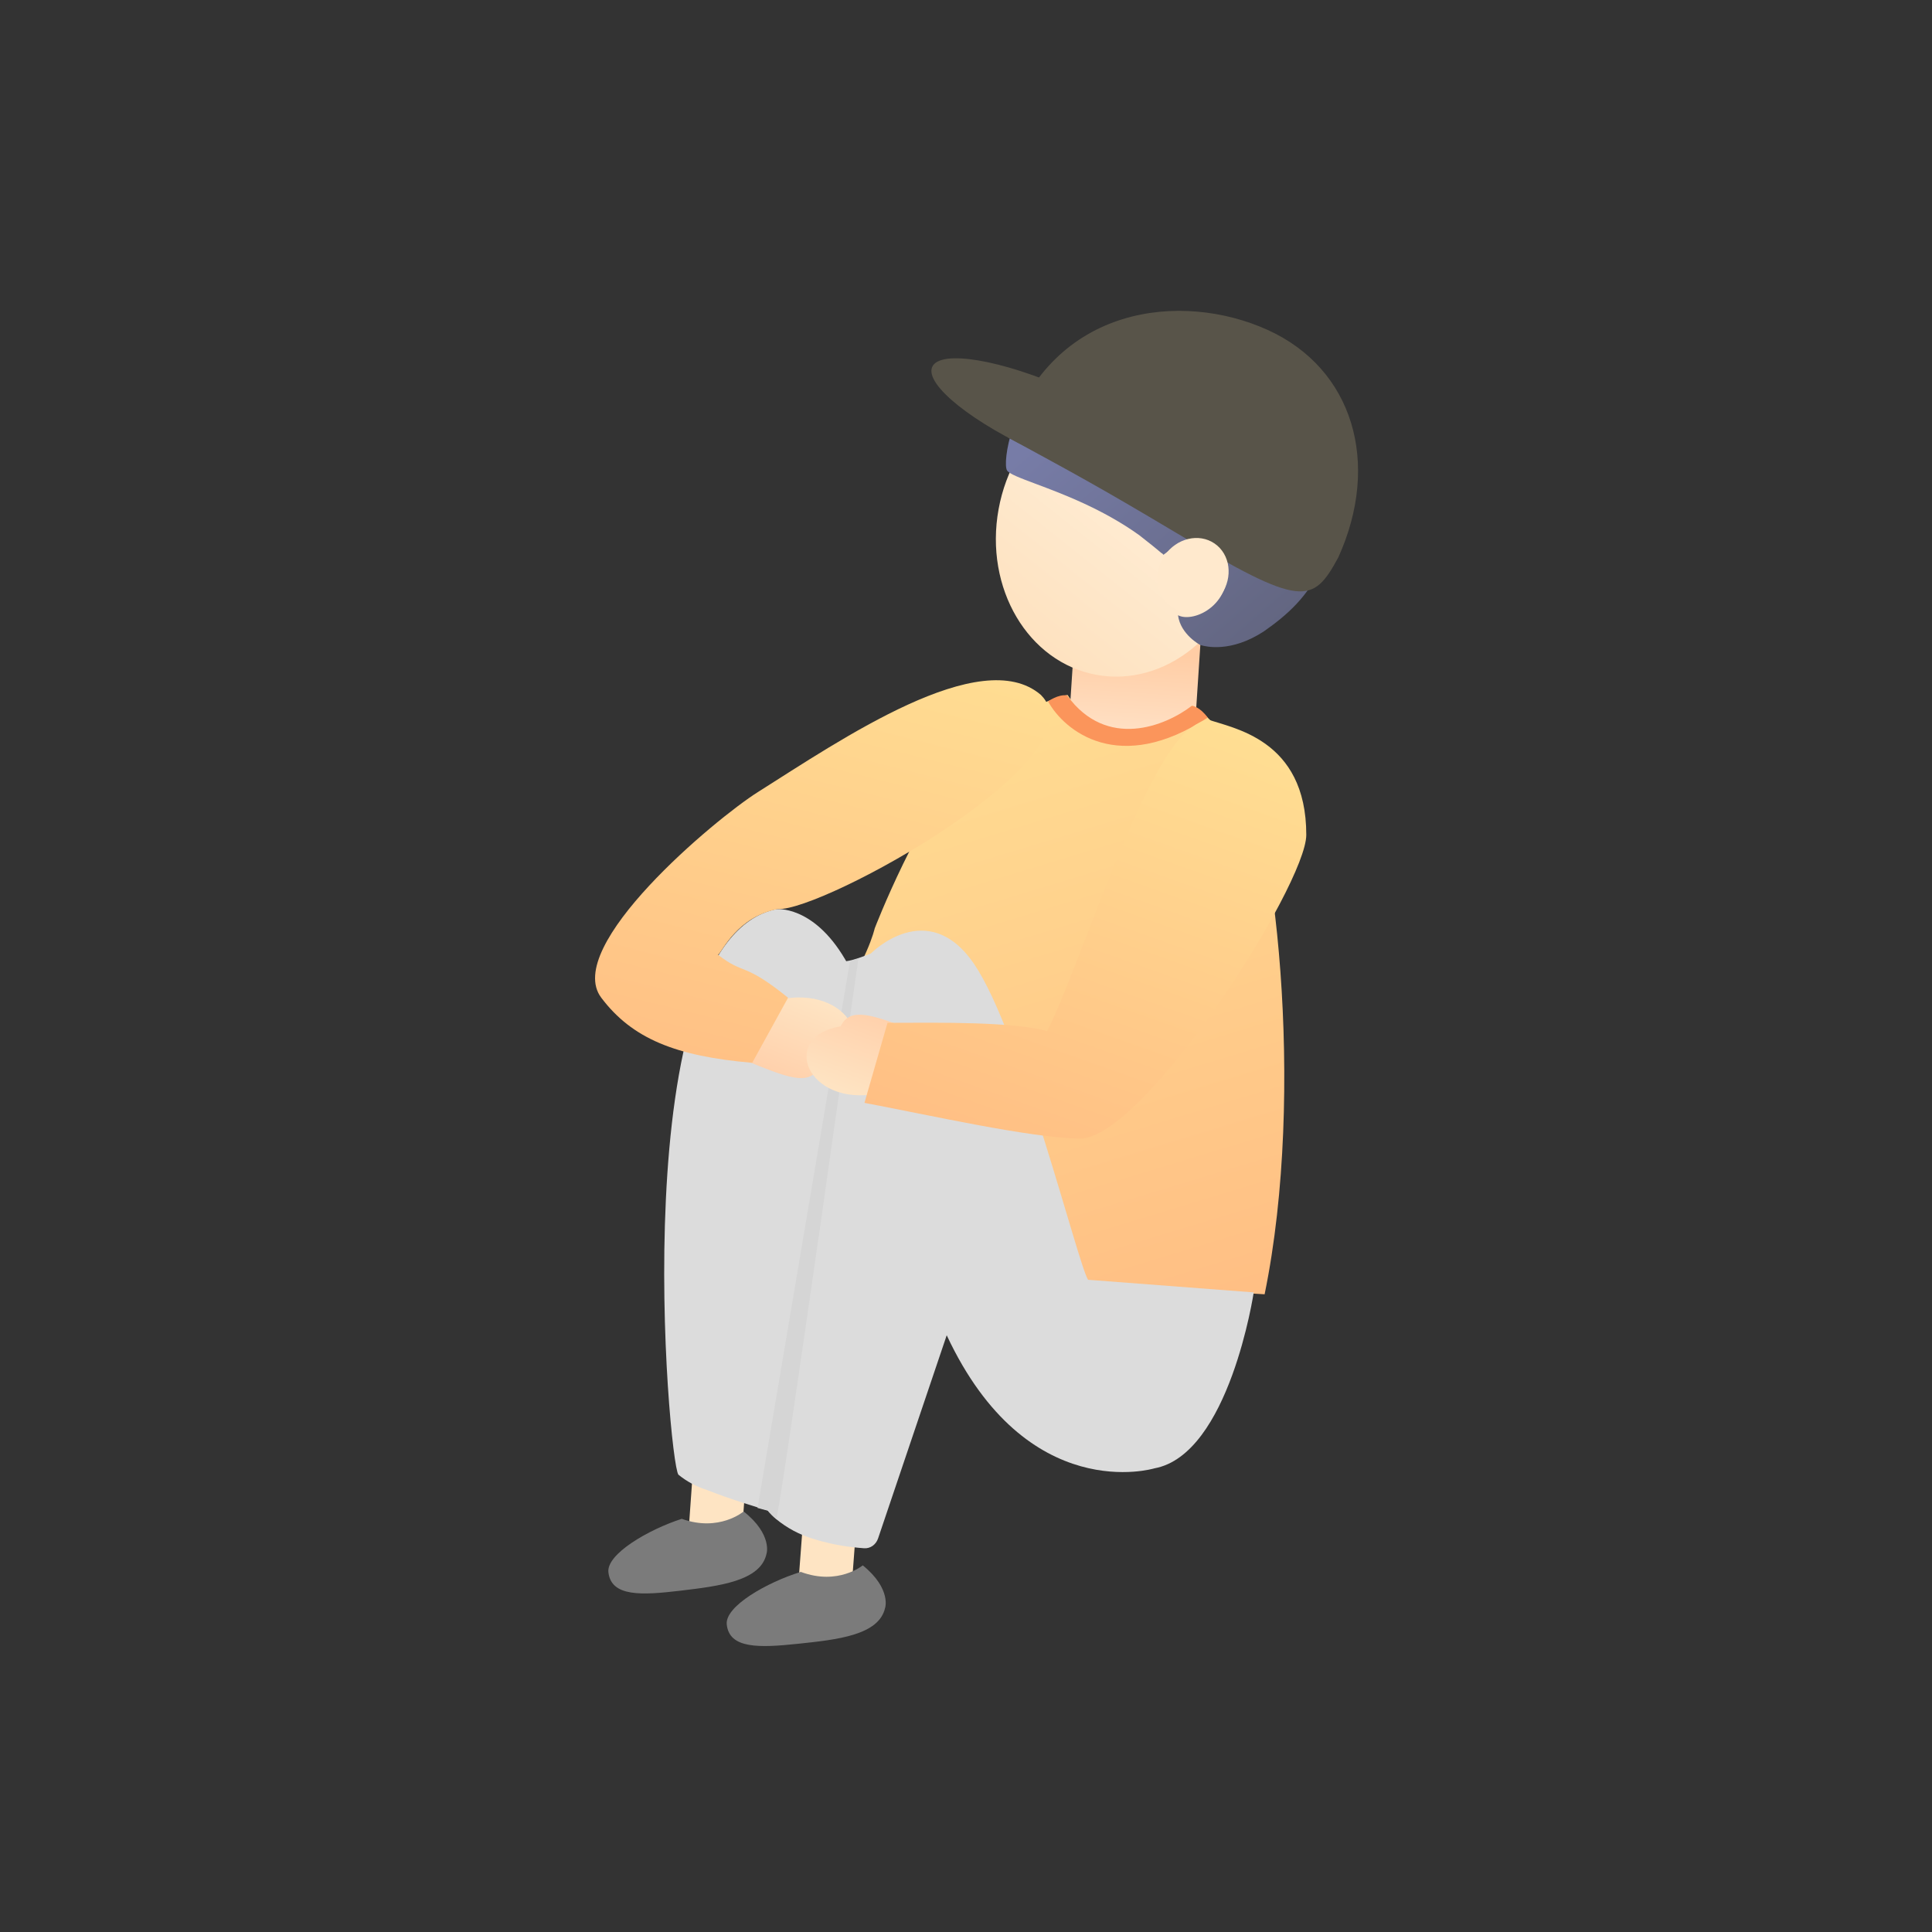 <svg xmlns="http://www.w3.org/2000/svg" fill="none" viewBox="0 0 1024 1024" height="1024" width="1024">
<rect x="0" y="0" width="1024" height="1024" fill="#333333" stroke="none"/>
<path fill="url(#paint0_linear_1507_110501)" d="M569.676 335.514L636.331 339.861L631.916 407.554L565.261 403.206L569.676 335.514Z"></path>
<path fill="url(#paint1_linear_1507_110501)" d="M581.177 357.682C544.883 351.072 521.645 311.76 529.273 269.875C536.901 227.99 572.507 199.394 608.801 206.004C645.095 212.614 668.334 251.927 660.706 293.812C653.077 335.696 617.471 364.292 581.177 357.682Z"></path>
<path fill="url(#paint2_linear_1507_110501)" d="M615.813 293.319C615.813 293.319 615.812 293.319 615.812 293.32C612.488 290.47 608.398 287.236 603.854 283.673C584.418 269.734 563.061 261.734 549.042 256.482C540.693 253.355 534.947 251.202 533.76 249.351C531.188 245.342 536.24 210.861 559.552 193.894C564.053 189.888 569.316 186.399 575.049 183.32C645.776 152.473 689.309 206.063 695.218 213.337L695.218 213.337C695.583 213.787 695.805 214.059 695.88 214.124C696.006 214.913 696.129 215.696 696.247 216.475C700.42 221.281 703.121 225.272 704.375 227.124C704.806 227.762 705.066 228.146 705.156 228.224C714.908 294.746 694.616 317.365 669.852 334.656C652.23 346.16 638.928 342.61 636.625 341.996L636.625 341.995C636.347 341.921 636.229 341.89 636.284 341.933C636.284 341.933 625.683 336.4 624.378 326.095C632.565 330.405 654.995 320.509 650.005 295.252C640.512 275.896 625.396 287.419 618.532 292.651C617.811 293.201 617.182 293.681 616.659 294.049C616.418 293.778 616.172 293.508 615.921 293.24C615.906 293.251 615.891 293.262 615.876 293.273C615.859 293.286 615.842 293.298 615.825 293.31C615.823 293.314 615.82 293.319 615.818 293.323C615.816 293.322 615.815 293.32 615.813 293.319Z" clip-rule="evenodd" fill-rule="evenodd"></path>
<rect fill="#FEE4C3" transform="matrix(-0.997 -0.075 -0.075 0.997 453.738 809.967)" height="37.74" width="28.305"></rect>
<path fill="#7B7B7B" d="M385.191 860.99C386.557 873.945 402.322 873.415 423.05 871.229C443.778 869.043 465.931 866.707 469.138 852.138C468.988 852.776 472.84 842.26 457.282 829.67C457.282 829.67 444.198 840.537 424.442 833.133C406.513 838.665 384.174 851.34 385.191 860.99Z"></path>
<rect fill="#FEE4C3" transform="matrix(-0.997 -0.071 -0.071 0.997 395.749 777.533)" height="37.74" width="28.305"></rect>
<path fill="#7B7B7B" d="M322.467 833.38C324.004 846.316 339.761 845.578 360.458 843.118C381.155 840.659 403.275 838.031 406.29 823.42C406.148 824.06 409.861 813.495 394.138 801.111C394.138 801.111 381.199 812.15 361.347 805.007C343.492 810.776 321.322 823.745 322.467 833.38Z"></path>
<path fill="url(#paint3_linear_1507_110501)" d="M566.293 372.537C566.293 372.537 532.126 379.197 514.967 399.085C486.691 431.87 463.615 492.061 463.615 492.061C463.615 492.061 459.447 510.843 440.338 535.32C419.548 561.945 413.174 564.653 413.174 564.653C413.174 564.653 442.087 581.027 435.685 581.314C427.873 581.668 394.685 603.314 394.685 603.314L478.185 631.814C478.185 631.814 411 623.674 448.386 613.946C476.312 606.672 491.582 577.6 491.582 577.6L566.293 372.537Z" clip-rule="evenodd" fill-rule="evenodd"></path>
<path fill="url(#paint4_linear_1507_110501)" d="M565.84 368.328C587.249 402.239 618.777 386.206 631.864 373.951C633.419 374.196 644.066 381.402 656.168 401.637C675.073 433.245 692.5 577.6 670.274 686C597.787 680.95 421.488 689.177 431.891 671.727C444.895 649.915 478.49 497.732 490.507 451.905C495.29 433.666 526.326 376.423 565.84 368.328Z"></path>
<path fill="#DCDCDC" d="M664.5 685C664.5 685 651.584 770.991 611.841 778.258C611.841 778.258 544.369 798.746 501.779 707.714L465.397 815.398C464.845 817.022 463.831 818.402 462.501 819.338C461.171 820.274 459.593 820.719 457.995 820.608C456.066 820.468 453.691 820.262 451.034 819.919C444.214 819.109 437.46 817.648 430.851 815.551C423.791 813.452 417.141 809.893 411.267 805.07C409.702 803.718 408.257 802.208 406.952 800.56C406.952 800.56 405.086 800.039 402.057 799.107C399.926 798.424 397.14 797.581 394.063 796.594C387.935 794.595 380.589 792.079 374.188 789.523C368.933 787.878 363.979 785.2 359.574 781.623C354.243 774.869 329.935 499.128 411.335 481.884C411.335 481.884 430.856 479.524 447.83 508.303C448.052 508.672 448.283 509.062 448.508 509.453C449.542 509.311 450.566 509.105 451.575 508.836C456.036 507.655 461.56 505.389 461.56 505.389C461.56 505.389 491.681 474.62 516.394 511.094C541.107 547.567 571.066 669.132 576.684 678.314L664.5 685Z"></path>
<path fill="#D5D5D5" d="M455 508C452.216 526.204 416.281 782.401 411.518 805.163C409.824 803.817 408.263 802.311 406.855 800.664C406.855 800.664 404.824 800.159 401.528 799.25L450.5 509.501L455 508Z"></path>
<path fill="#FB955B" d="M555.496 371.764C555.496 371.764 560.89 367.839 565.55 368.574C586.693 397.634 617.875 384.673 631.523 374.204C632.038 373.792 636.183 374.936 640.108 380.33C593.223 411.143 564.164 387.458 555.496 371.764Z"></path>
<path fill="url(#paint5_linear_1507_110501)" d="M434.21 565.59C429.429 575.003 419.119 571.59 403.252 565.379C387.385 559.169 371.678 550.091 376.137 538.698C380.596 527.306 399.727 523.12 415.595 529.33C453.377 523.26 467.265 561.102 434.21 565.59Z"></path>
<path fill="url(#paint6_linear_1507_110501)" d="M551.685 368.316C520 341 445.378 392.252 401.684 419.817C379.128 434.046 298.204 501.658 318.684 528.816C335.069 550.543 358.184 559.816 398.684 563.315L417.684 528.816C394.198 509.733 394.296 516.85 380.603 506.051C383.095 504.038 390.691 486.03 412.185 481.816C435.685 483.316 584.685 401.317 551.685 368.316Z"></path>
<path fill="url(#paint7_linear_1507_110501)" d="M445.609 543.947C450.096 534.39 460.506 537.481 476.559 543.195C492.611 548.909 508.593 557.495 504.49 569.021C500.388 580.546 481.395 585.325 465.343 579.611C427.767 586.852 412.709 549.461 445.609 543.947Z"></path>
<path fill="url(#paint8_linear_1507_110501)" d="M692.357 442.487C692.357 391.5 652.96 385.983 640.185 381.315C634.185 382.814 628.386 387.315 623.685 393.314C598.51 425.439 569.992 517.746 555 546.5C536.832 541.552 500.109 541.991 470.396 542.118L458.181 584.542C492.559 590.999 544.795 602.889 572 603.5C606.006 604.263 692.357 469.156 692.357 442.487Z"></path>
<path fill="#585449" d="M534.231 231.859C568.722 250.687 580.9 257.044 624.053 282.798C689.999 322.153 695.719 320.462 709.301 295.497C732.005 245.439 717.17 195.404 671.875 174.86C626.579 154.315 557.859 161.268 534.231 231.859Z"></path>
<ellipse fill="#585449" transform="matrix(-0.913 -0.408 -0.408 0.913 559.412 223.64)" ry="18.526" rx="71.531"></ellipse>
<ellipse fill="#FFE9CD" transform="matrix(0.825 0.566 0.566 -0.825 632.287 304.784)" ry="20.256" rx="18.239"></ellipse>
<defs>
<linearGradient gradientUnits="userSpaceOnUse" y2="405.38" x2="598.588" y1="346.436" x1="602.433" id="paint0_linear_1507_110501">
<stop stop-color="#FFCDA5"></stop>
<stop stop-color="#FFE8D1" offset="1"></stop>
</linearGradient>
<linearGradient gradientUnits="userSpaceOnUse" y2="337.127" x2="516.094" y1="207.844" x1="618.903" id="paint1_linear_1507_110501">
<stop stop-color="#FFF2DF"></stop>
<stop stop-color="#FEE0BC" offset="1"></stop>
</linearGradient>
<linearGradient gradientUnits="userSpaceOnUse" y2="333.648" x2="674.165" y1="214.438" x1="571.676" id="paint2_linear_1507_110501">
<stop stop-color="#777CA7"></stop>
<stop stop-color="#636681" offset="1"></stop>
</linearGradient>
<linearGradient gradientUnits="userSpaceOnUse" y2="713.852" x2="558.002" y1="341.673" x1="444.902" id="paint3_linear_1507_110501">
<stop stop-color="#FFE194"></stop>
<stop stop-color="#FFBF84" offset="1"></stop>
</linearGradient>
<linearGradient gradientUnits="userSpaceOnUse" y2="713.852" x2="558.002" y1="341.673" x1="444.902" id="paint4_linear_1507_110501">
<stop stop-color="#FFE194"></stop>
<stop stop-color="#FFBF84" offset="1"></stop>
</linearGradient>
<linearGradient gradientUnits="userSpaceOnUse" y2="566.549" x2="406.24" y1="525.231" x1="422.411" id="paint5_linear_1507_110501">
<stop stop-color="#FEE4C3"></stop>
<stop stop-color="#FFD1AC" offset="1"></stop>
</linearGradient>
<linearGradient gradientUnits="userSpaceOnUse" y2="603.617" x2="477.787" y1="324.732" x1="547.266" id="paint6_linear_1507_110501">
<stop stop-color="#FFE194"></stop>
<stop stop-color="#FFBF84" offset="1"></stop>
</linearGradient>
<linearGradient gradientUnits="userSpaceOnUse" y2="542.119" x2="473.536" y1="583.92" x1="458.657" id="paint7_linear_1507_110501">
<stop stop-color="#FEE4C3"></stop>
<stop stop-color="#FFD1AC" offset="1"></stop>
</linearGradient>
<linearGradient gradientUnits="userSpaceOnUse" y2="623.914" x2="567.448" y1="363.406" x1="660.129" id="paint8_linear_1507_110501">
<stop stop-color="#FFE194"></stop>
<stop stop-color="#FFBF84" offset="1"></stop>
</linearGradient>
</defs>
</svg>
